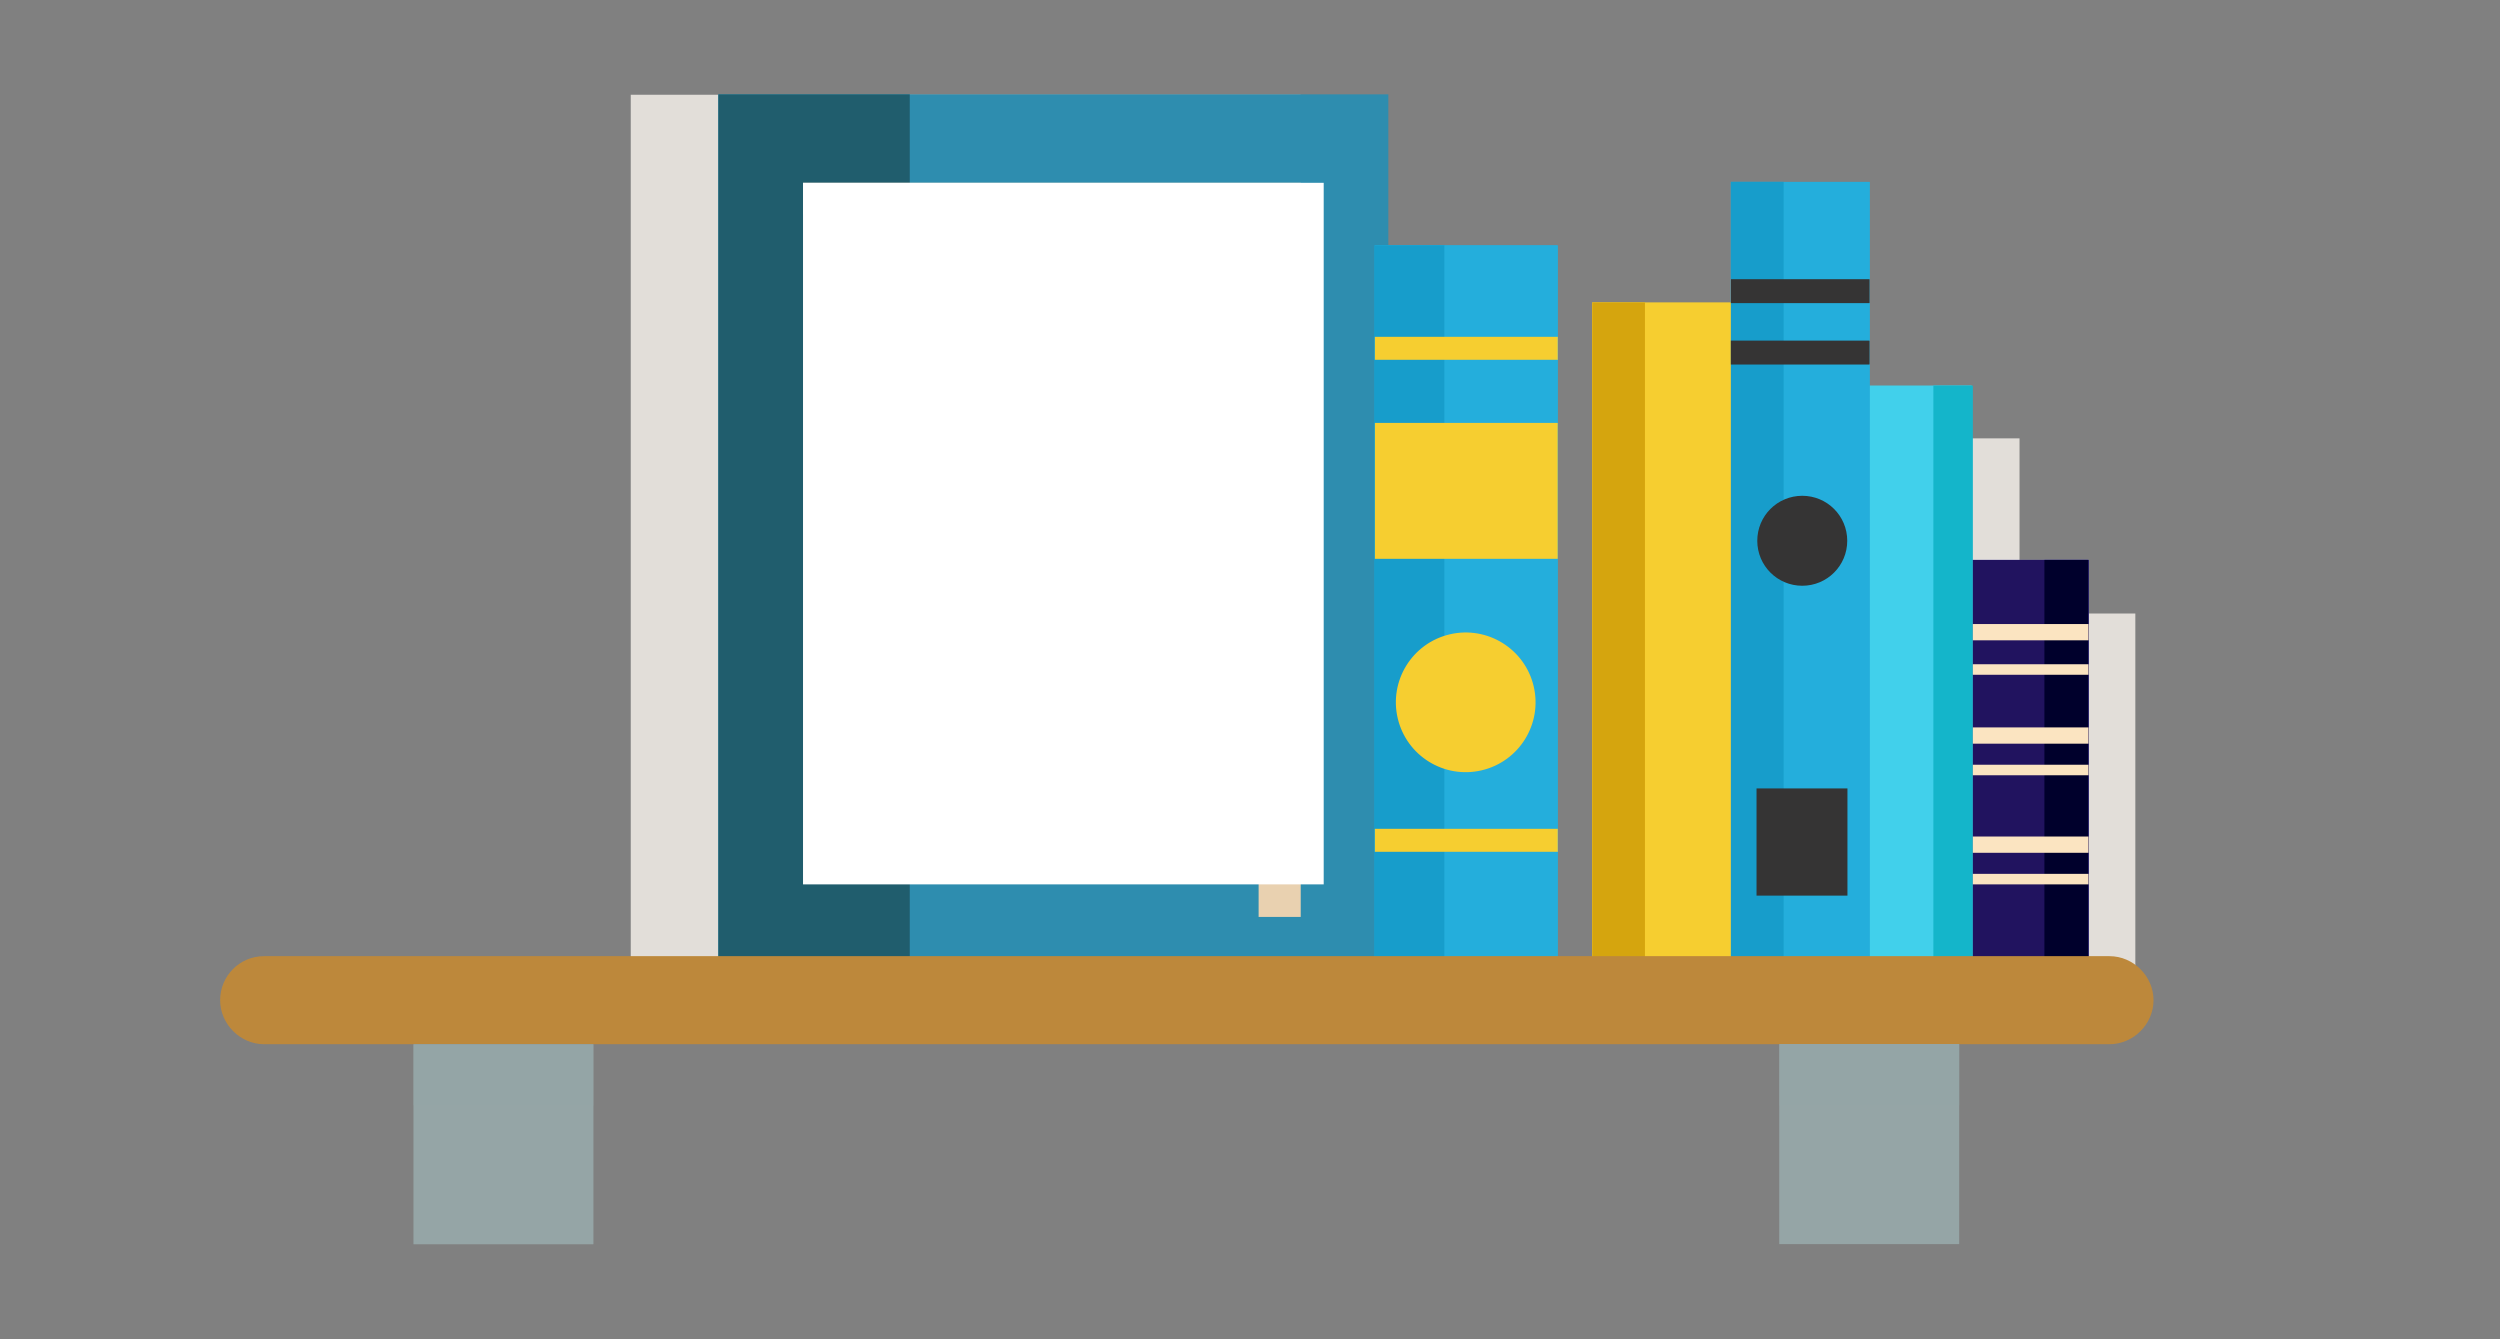 <?xml version="1.0" encoding="utf-8"?>
<!-- Generator: Adobe Illustrator 22.0.1, SVG Export Plug-In . SVG Version: 6.00 Build 0)  -->
<svg version="1.1" id="Layer_1" xmlns="http://www.w3.org/2000/svg" xmlns:xlink="http://www.w3.org/1999/xlink" x="0px" y="0px"
	 viewBox="0 0 261.2 139.9" style="enable-background:new 0 0 261.2 139.9;" xml:space="preserve">
<rect x="0" y="0" width="261.2" height="139.9" fill="#808080" stroke="none"/>
<style type="text/css">
	.st0{fill:#E2DED9;}
	.st1{fill:#2E8DAF;}
	.st2{fill:#205D6D;}
	.st3{fill:#E9D1B0;}
	.st4{fill:#FFFFFF;}
	.st5{fill:#6357EB;}
	.st6{fill:#3C2DCA;}
	.st7{fill:#FBE4C1;}
	.st8{fill:#41D0EB;}
	.st9{fill:#14B5CA;}
	.st10{fill:#21135F;}
	.st11{fill:#00002C;}
	.st12{fill:#F6CE30;}
	.st13{fill:#D5A50E;}
	.st14{fill:#24AEDC;}
	.st15{fill:#179DCB;}
	.st16{fill:#F6DBBD;}
	.st17{fill:#353434;}
	.st18{fill:#BD883B;}
	.st19{fill:#95A5A6;}
	.st20{opacity:0.4;fill:#95A5A6;}
</style>
<g>
	<polygon id="XMLID_65_" class="st0" points="85.9,9.9 135.9,9.9 135.9,105 85.9,105 65.9,105 65.9,9.9 	"/>
	
		<rect id="XMLID_64_" x="75" y="9.9" transform="matrix(-1 -1.224647e-16 1.224647e-16 -1 220.052 114.858)" class="st1" width="70" height="95.1"/>
	
		<rect id="XMLID_63_" x="75" y="9.9" transform="matrix(-1 -1.224647e-16 1.224647e-16 -1 170.051 114.858)" class="st2" width="20" height="95.1"/>
	<polygon id="XMLID_23_" class="st3" points="131.5,19.1 135.9,19.1 135.9,95.8 131.5,95.8 131.5,22.4 83.9,22.4 83.9,19.1 	"/>
	<rect x="83.9" y="19.1" class="st4" width="54.4" height="73.3"/>
</g>
<polygon id="XMLID_210_" class="st0" points="218.5,64.1 211,64.1 211,45.8 206.9,45.8 200.2,45.8 200.2,51.9 200.2,105.9 
	206.9,105.9 211,105.9 218.5,105.9 223.1,105.9 223.1,97.9 223.1,96.8 223.1,94.6 223.1,92.9 223.1,86.6 223.1,85.5 223.1,83.2 
	223.1,81.6 223.1,76.1 223.1,75 223.1,72.4 223.1,70.8 223.1,64.1 "/>
<g id="XMLID_200_">
	<rect id="XMLID_208_" x="206.1" y="58.5" class="st5" width="12.1" height="41.8"/>
	<rect id="XMLID_207_" x="213.6" y="58.5" class="st6" width="4.6" height="41.8"/>
	<rect id="XMLID_206_" x="206.1" y="65.2" class="st7" width="12.1" height="1.7"/>
	<rect id="XMLID_205_" x="206.1" y="76" class="st7" width="12.1" height="1.7"/>
	<rect id="XMLID_204_" x="206.1" y="69.4" class="st7" width="12.1" height="1.1"/>
	<rect id="XMLID_203_" x="206.1" y="79.9" class="st7" width="12.1" height="1.1"/>
	<rect id="XMLID_202_" x="206.1" y="87.4" class="st7" width="12.1" height="1.7"/>
	<rect id="XMLID_201_" x="206.1" y="91.3" class="st7" width="12.1" height="1.1"/>
</g>
<g id="XMLID_197_">
	<rect id="XMLID_199_" x="195.3" y="40.3" class="st8" width="10.7" height="60.1"/>
	<rect id="XMLID_198_" x="202" y="40.3" class="st9" width="4.1" height="60.1"/>
</g>
<g id="XMLID_174_">
	<rect id="XMLID_182_" x="206.1" y="58.5" class="st10" width="12.1" height="41.8"/>
	<rect id="XMLID_181_" x="213.6" y="58.5" class="st11" width="4.6" height="41.8"/>
	<rect id="XMLID_180_" x="206.1" y="65.2" class="st7" width="12.1" height="1.7"/>
	<rect id="XMLID_179_" x="206.1" y="76" class="st7" width="12.1" height="1.7"/>
	<rect id="XMLID_178_" x="206.1" y="69.4" class="st7" width="12.1" height="1.1"/>
	<rect id="XMLID_177_" x="206.1" y="79.9" class="st7" width="12.1" height="1.1"/>
	<rect id="XMLID_176_" x="206.1" y="87.4" class="st7" width="12.1" height="1.7"/>
	<rect id="XMLID_175_" x="206.1" y="91.3" class="st7" width="12.1" height="1.1"/>
</g>
<g id="XMLID_171_">
	<rect id="XMLID_173_" x="195.3" y="40.3" class="st8" width="10.7" height="60.1"/>
	<rect id="XMLID_172_" x="202" y="40.3" class="st9" width="4.1" height="60.1"/>
</g>
<g id="XMLID_112_">
	<g id="XMLID_148_">
		
			<rect id="XMLID_150_" x="166.3" y="31.7" transform="matrix(-1 -1.224647e-16 1.224647e-16 -1 347.15 131.916)" class="st12" width="14.5" height="68.6"/>
		
			<rect id="XMLID_149_" x="166.3" y="31.7" transform="matrix(-1 -1.224647e-16 1.224647e-16 -1 338.164 131.916)" class="st13" width="5.5" height="68.6"/>
	</g>
	<g id="XMLID_141_">
		
			<rect id="XMLID_147_" x="180.8" y="19.1" transform="matrix(-1 -1.224647e-16 1.224647e-16 -1 376.139 119.307)" class="st14" width="14.5" height="81.2"/>
		
			<rect id="XMLID_146_" x="180.8" y="19.1" transform="matrix(-1 -1.224647e-16 1.224647e-16 -1 367.153 119.307)" class="st15" width="5.5" height="81.2"/>
		
			<rect id="XMLID_143_" x="180.8" y="29.2" transform="matrix(-1 -1.224647e-16 1.224647e-16 -1 376.139 60.87)" class="st16" width="14.5" height="2.5"/>
		
			<rect id="XMLID_142_" x="180.8" y="35.5" transform="matrix(-1 -1.224647e-16 1.224647e-16 -1 376.139 73.587)" class="st16" width="14.5" height="2.5"/>
	</g>
	<g id="XMLID_136_">
		
			<rect id="XMLID_140_" x="143.7" y="25.6" transform="matrix(-1 -1.224647e-16 1.224647e-16 -1 306.449 125.835)" class="st14" width="19.1" height="74.6"/>
		
			<rect id="XMLID_139_" x="143.7" y="25.6" transform="matrix(-1 -1.224647e-16 1.224647e-16 -1 294.606 125.835)" class="st15" width="7.3" height="74.6"/>
		
			<rect id="XMLID_138_" x="143.7" y="35.2" transform="matrix(-1 -1.224647e-16 1.224647e-16 -1 306.449 72.791)" class="st16" width="19.1" height="2.4"/>
		
			<rect id="XMLID_137_" x="143.7" y="86.7" transform="matrix(-1 -1.224647e-16 1.224647e-16 -1 306.449 175.695)" class="st16" width="19.1" height="2.4"/>
	</g>
	<g id="XMLID_127_">
		
			<rect id="XMLID_135_" x="166.3" y="31.7" transform="matrix(-1 -1.224647e-16 1.224647e-16 -1 347.15 131.916)" class="st12" width="14.5" height="68.6"/>
		
			<rect id="XMLID_128_" x="166.3" y="31.7" transform="matrix(-1 -1.224647e-16 1.224647e-16 -1 338.164 131.916)" class="st13" width="5.5" height="68.6"/>
	</g>
	<g id="XMLID_122_">
		
			<rect id="XMLID_126_" x="180.8" y="19.1" transform="matrix(-1 -1.224647e-16 1.224647e-16 -1 376.139 119.307)" class="st14" width="14.5" height="81.2"/>
		
			<rect id="XMLID_125_" x="180.8" y="19.1" transform="matrix(-1 -1.224647e-16 1.224647e-16 -1 367.153 119.307)" class="st15" width="5.5" height="81.2"/>
		
			<rect id="XMLID_124_" x="180.8" y="29.2" transform="matrix(-1 -1.224647e-16 1.224647e-16 -1 376.139 60.87)" class="st17" width="14.5" height="2.5"/>
		
			<rect id="XMLID_123_" x="180.8" y="35.5" transform="matrix(-1 -1.224647e-16 1.224647e-16 -1 376.139 73.587)" class="st17" width="14.5" height="2.5"/>
	</g>
	<g id="XMLID_117_">
		
			<rect id="XMLID_121_" x="143.7" y="25.6" transform="matrix(-1 -1.224647e-16 1.224647e-16 -1 306.449 125.835)" class="st14" width="19.1" height="74.6"/>
		
			<rect id="XMLID_120_" x="143.7" y="25.6" transform="matrix(-1 -1.224647e-16 1.224647e-16 -1 294.606 125.835)" class="st15" width="7.3" height="74.6"/>
		
			<rect id="XMLID_119_" x="143.7" y="35.2" transform="matrix(-1 -1.224647e-16 1.224647e-16 -1 306.449 72.791)" class="st12" width="19.1" height="2.4"/>
		
			<rect id="XMLID_118_" x="143.7" y="86.7" transform="matrix(-1 -1.224647e-16 1.224647e-16 -1 306.449 175.695)" class="st12" width="19.1" height="2.4"/>
	</g>
	<path id="XMLID_116_" class="st17" d="M183.6,56.5c0,2.6,2.1,4.7,4.7,4.7c2.6,0,4.7-2.1,4.7-4.7s-2.1-4.7-4.7-4.7
		C185.7,51.8,183.6,53.9,183.6,56.5z"/>
	
		<ellipse id="XMLID_115_" transform="matrix(0.973 -0.229 0.229 0.973 -12.735 37.044)" class="st12" cx="153.2" cy="73.4" rx="7.3" ry="7.3"/>
	
		<rect id="XMLID_114_" x="143.7" y="44.2" transform="matrix(-1 -1.224647e-16 1.224647e-16 -1 306.449 102.585)" class="st12" width="19.1" height="14.2"/>
	
		<rect id="XMLID_113_" x="183.6" y="82.4" transform="matrix(-1 -1.224647e-16 1.224647e-16 -1 376.622 175.975)" class="st17" width="9.5" height="11.2"/>
</g>
<g>
	<path class="st18" d="M27.6,99.9h192.8c2.5,0,4.6,2.1,4.6,4.6l0,0c0,2.5-2.1,4.6-4.6,4.6H27.6c-2.5,0-4.6-2.1-4.6-4.6l0,0
		C23,102,25,99.9,27.6,99.9z"/>
	<rect x="43.2" y="109.1" class="st19" width="18.8" height="20.9"/>
	
		<rect x="185.9" y="109.1" transform="matrix(-1 -1.224647e-16 1.224647e-16 -1 390.596 239.083)" class="st19" width="18.8" height="20.9"/>
	<rect x="43.2" y="109.1" class="st20" width="18.8" height="6.4"/>
	<rect x="185.9" y="109.1" class="st20" width="18.8" height="6.4"/>
</g>
</svg>
